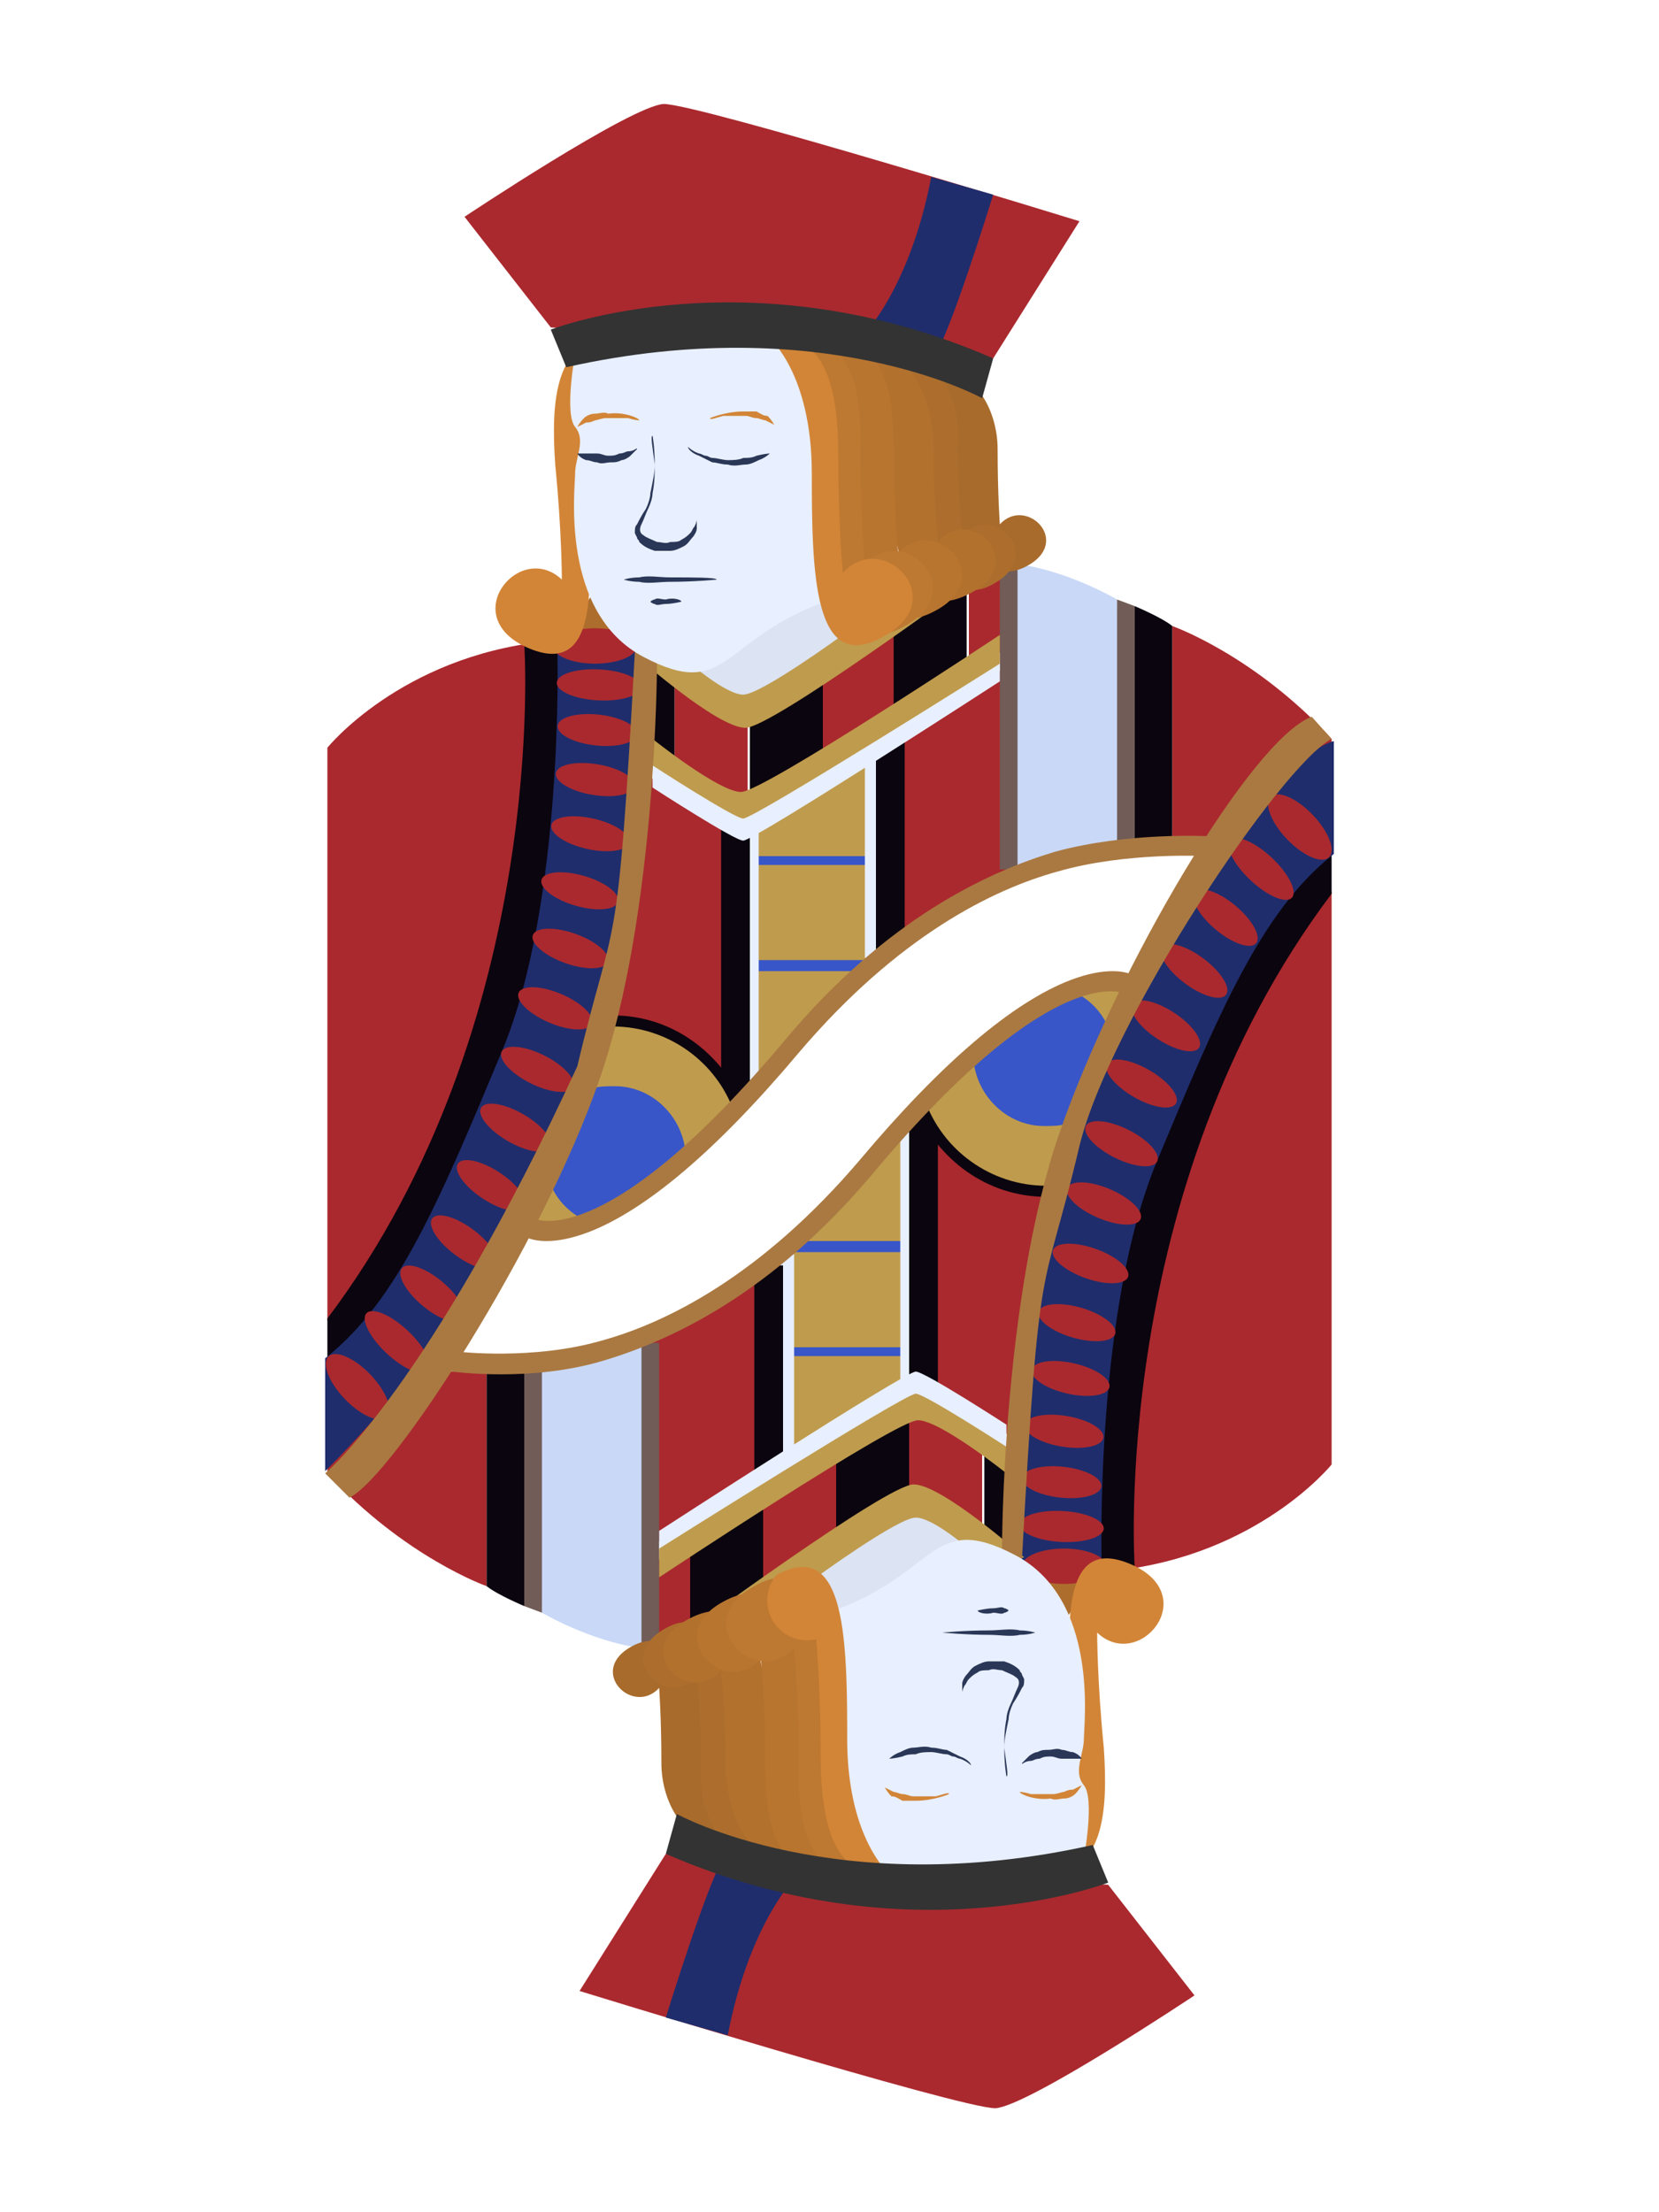 <svg viewBox="0 0 75 100"><rect fill="none" width="75" height="100"/><path fill="#AA292E" d="M22 71.7s-3.7-1.3-7.2-5.1V62H22v9.7z"/><path fill="#AA292E" d="m24.9 14.8-3.9-5s7.5-5 9-5.1c1.6 0 18.8 5.3 18.8 5.3l-3.9 6.2-20-1.4z"/><path fill="#1F2D6C" d="M44.9 8.8s-2.1 6.8-2.7 7.3c-.6.5-3.3-.8-3.3-.8s2.2-2.1 3.2-7.3l2.8.8z"/><path fill="#AA292E" d="M14.8 59.7V33.8s3.3-4.1 9.8-4.8c-.1 0 .1 26.2-9.8 30.7z"/><rect x="33.9" y="30.4" fill="#0B050F" width="3.3" height="6.1"/><rect x="27.2" y="28.3" fill="#0B050F" width="3.3" height="6.1"/><rect x="37.2" y="28" fill="#AA292E" width="3.3" height="6.1"/><rect x="30.5" y="30" fill="#AA292E" width="3.3" height="6.1"/><rect x="40.4" y="26.2" fill="#0B050F" width="3.3" height="6.1"/><rect x="43.8" y="26.1" fill="#AA292E" width="3.3" height="3.8"/><polygon fill="#AD6E2D" points="27.2 26.2 28 28.9 25.4 29"/><path fill="#0B050F" d="M23.7 29.1s1.2 17.1-8.9 30.5v1.8s5.9-2.8 9.3-14.5c3.4-11.7 1.8-17.8 1.8-17.8h-2.2z"/><path fill="#1F2D6C" d="M25.2 29.5s.3 11.3-2.5 18c-2.8 6.7-4.7 11.3-8 13.9v5.1s9.1-8.8 12.1-18.8c3-9.9 2.4-18.6 2.4-18.6l-4 .4z"/><ellipse fill="#AA292E" cx="26.9" cy="29.2" rx="1.9" ry=".8"/><ellipse transform="matrix(-.999 -.053 .053 -.999 52.4 63.36)" fill="#AA292E" cx="27" cy="31" rx="1.9" ry=".7"/><ellipse transform="rotate(-173.85 27 33)" fill="#AA292E" cx="27" cy="33" rx="1.8" ry=".7"/><ellipse transform="rotate(-170.61 26.9 35.27)" fill="#AA292E" cx="26.9" cy="35.3" rx="1.8" ry=".7"/><ellipse transform="rotate(-167.26 26.64 37.69)" fill="#AA292E" cx="26.6" cy="37.7" rx="1.8" ry=".7"/><ellipse transform="rotate(-163.86 26.26 40.24)" fill="#AA292E" cx="26.3" cy="40.2" rx="1.8" ry=".7"/><ellipse transform="rotate(-160.4 25.74 42.88)" fill="#AA292E" cx="25.7" cy="42.9" rx="1.8" ry=".7"/><ellipse transform="rotate(-156.93 25.1 45.59)" fill="#AA292E" cx="25.1" cy="45.6" rx="1.8" ry=".7"/><ellipse transform="rotate(-153.43 24.3 48.32)" fill="#AA292E" cx="24.3" cy="48.3" rx="1.8" ry=".7"/><ellipse transform="rotate(-150 23.35 51)" fill="#AA292E" cx="23.4" cy="51" rx="1.8" ry=".7"/><ellipse transform="rotate(-146.6 22.25 53.61)" fill="#AA292E" cx="22.3" cy="53.6" rx="1.8" ry=".7"/><ellipse transform="rotate(-143.24 21 56.13)" fill="#AA292E" cx="21" cy="56.1" rx="1.8" ry=".7"/><ellipse transform="rotate(-140.01 19.57 58.5)" fill="#AA292E" cx="19.6" cy="58.5" rx="1.8" ry=".7"/><ellipse transform="rotate(-136.86 17.97 60.69)" fill="#AA292E" cx="18" cy="60.7" rx="1.9" ry=".7"/><ellipse transform="rotate(-133.86 16.2 62.65)" fill="#AA292E" cx="16.2" cy="62.6" rx="1.9" ry=".8"/><rect x="34.1" y="38.2" fill="#3856C8" width="5.3" height="5.9"/><polygon fill="#BF9B4D" points="39.1 43.9 34.1 43.9 34.1 49.2"/><rect x="34" y="39.1" fill="#BF9B4D" width="5.3" height="4.3"/><polygon fill="#BF9B4D" points="39.3 38.7 34.1 38.7 34.1 37.3 39.3 34.1"/><path fill="#AA292E" d="m33.1 49.7.2-12.3-4.3-2.5s-.9 10.2-1.9 12c-1.1 1.9 6 2.8 6 2.8z"/><polygon fill="#E8EFFF" points="33 49.7 34.3 49.1 34.3 36.5 33 36.5"/><polygon fill="#0B050F" points="32.6 50.2 33.9 49.5 33.9 36.9 32.6 36.9"/><path fill="#0B050F" d="M24.1 54.5c.4-1.1 1.2-2.1 1.7-3.2.9-1.7 1.5-3.5 1.8-5.4h.1c2.7 0 4.9 1.7 5.9 4-.2.2-.4.5-.6.7-.4.4-1 .7-1.4 1-1.1.9-2 2-3.2 2.7-.9.5-2 .9-3 1.2-.4.2-.9.3-1.3.4-.1 0-.3 0-.4-.1.1-.4.3-.9.4-1.3z"/><path fill="#BF9B4D" d="M24.1 54.5c.4-1.1 1.2-2.1 1.7-3.2.8-1.6 1.4-3.2 1.7-4.9h.2c2.5 0 4.7 1.6 5.5 3.9-.1.1-.2.2-.3.2-.4.4-1 .7-1.4 1-1.1.9-2 2-3.2 2.7-.9.5-2 .9-3 1.2-.4.2-.9.3-1.3.4-.1 0-.3 0-.4-.1.2-.3.4-.8.5-1.2z"/><path fill="#3856C8" d="M25.9 51.3c.4-.7.7-1.4.9-2.1.3-.1.6-.1 1-.1 1.7 0 3.1 1.4 3.2 3.1-.8.8-1.6 1.6-2.6 2.2-.6.3-1.2.6-1.9.8-.8-.4-1.4-1-1.7-1.9.3-.8.7-1.4 1.1-2z"/><polygon fill="#AA292E" points="45.6 39.7 40.4 42.7 40.2 33.1 45.6 30.1"/><rect x="39.1" y="33.5" fill="#E8EFFF" width="1.3" height="9.8"/><path fill="#C9D8F7" d="M50.5 27.1s-2.2-1.3-4.5-1.6l-.3 14s3.5-1.3 5.1-1.2l-.3-11.2z"/><polygon fill="#715C57" points="50.5 27.1 51.3 27.4 51.3 38.2 50.5 38.2"/><path fill="#0B050F" d="M51.3 27.4s1.2.5 1.7.9V38h-1.7V27.4z"/><path fill="#AA292E" d="M53 28.3s3.7 1.3 7.2 5.1V38H53v-9.7z"/><rect x="39.6" y="33.1" fill="#0B050F" width="1.3" height="9.8"/><rect x="45.2" y="25.6" fill="#715C57" width=".8" height="13.7"/><path fill="#AA7941" d="M24.7 56.1c.5 0 1.1-.1 1.9-.4 2.6-1 5.8-3.7 9.5-8.1 4.5-5.3 8.8-7.4 11.7-8.2 3.1-.9 6.7-.7 6.7-.7l.2-.9c-.1 0-3.7-.2-7 .7-3 .9-7.6 3-12.2 8.5-8.3 9.9-11.5 8.1-11.5 8l-.5.7c0 .1.4.4 1.2.4z"/><path fill="#E8EFFF" d="M45.2 29.5s-10.7 7-11.7 7-4-2.1-4-2.1v1.2s3.7 2.4 4.1 2.4c.5 0 11.6-7.2 11.6-7.2v-1.3z"/><path fill="#BF9B4D" d="M44 26.2s-9.1 6.7-10.3 6.7c-1.3 0-5-3.3-5-3.3L44 26.2z"/><path fill="#BF9B4D" d="M45.2 28.7s-10.7 7.1-11.7 7.1-4-2.4-4-2.4v1.2s3.7 2.4 4.1 2.4c.5 0 11.6-7 11.6-7v-1.3z"/><path fill="#AA7941" d="M29.7 30s0 11.3-2.6 18.8-9.3 17.9-11.3 18.9l-1.1-1.1s4.7-3.9 11.4-18.4c1.7-7.2 1.8-4.1 2.6-18.7.9-14.6 1 .5 1 .5z"/><path fill="#DCE3F2" d="M38.1 28.7s-3.7 2.7-4.5 2.7c-.8 0-2.5-1.5-2.5-1.5s5.1-3.4 6.5-2.9c1.4.4.5 1.7.5 1.7z"/><path fill="#D28537" d="M27.7 15.3S26 17 26.4 21.6c.4 4.5.8 9.1-2.5 7.7-3.3-1.4-.4-4.9 1.5-3.1 0 0 0-2.2-.3-5.2-.2-2.9 0-5.7 2.6-5.7z"/><path fill="#E8EFFF" d="M26 16s-.5 2.7 0 3.3c.5.6 0 1.4 0 2.1 0 .7-.7 6.3 3.1 8.3 3.8 2 3.5-.8 8.2-2.5 0 0 .7-10.9-2.5-11.8 0-.1-6.3-.6-8.8.6z"/><path fill="#A86B2C" d="M41.6 16.7s1.2 1 1.2 4 1.5 6 3.6 4.9c2.1-1.1 0-3.2-1.2-1.9 0 0-.1-1.4-.1-3.4 0-1.8-1.1-4-3.5-3.6z"/><path fill="#AD6E2D" d="M40.4 16.1s1.4 1.2 1.4 4.6.8 7 3.1 5.7c2.4-1.3 0-3.7-1.4-2.2 0 0-.2-1.7-.2-3.9.2-2.2-.9-4.5-2.9-4.2z"/><path fill="#B3712E" d="M38.9 15.7s1.4 2.4 1.4 6.1c0 3.7 1 6.4 3.6 5 2.6-1.4 0-4-1.5-2.3 0 0-.2-1.8-.2-4.2 0-2.4-1.2-4.8-3.3-4.6z"/><path fill="#B87530" d="M37.6 15.5s1 1.6 1 5.7.8 8 3.7 6.4c2.8-1.5 0-4.4-1.7-2.6 0 0-.2-2-.2-4.7 0-2.5-.4-5-2.8-4.8z"/><path fill="#BD7831" d="M36 15.3s1.8 1.5 1.8 5.9.1 8.8 3.1 7.1c3-1.6 0-4.7-1.8-2.8 0 0-.2-2.1-.2-5 .1-2.8-.4-5.4-2.9-5.2z"/><path fill="#D28537" d="M34.8 15.3s1.9 1.6 1.9 6.1c0 4.6.1 9.1 3.2 7.4 3.2-1.7 0-4.9-1.8-2.9 0 0-.2-2.2-.2-5.2s-.5-5.7-3.1-5.4z"/><path fill="#333333" d="M44.4 18s-7.2-4-18.8-1.4l-.7-1.7s9-3.5 20 1.3l-.5 1.8z"/><g><path fill="#D28537" d="M28.9 19s-.2 0-.5-.1h-1c-.2 0-.4.1-.5.1-.2.1-.3.1-.4.1l-.4.2s.1-.2.3-.4c.1-.1.3-.2.5-.2s.4-.1.6 0c.7-.1 1.4.2 1.4.3z"/></g><g><path fill="#D28537" d="M32.1 18.9s.7-.3 1.5-.3h.6c.2.1.3.2.5.2.2.2.3.4.3.4l-.4-.2c-.1 0-.3-.1-.4-.1-.2 0-.3-.1-.5-.1h-1c-.4.1-.6.2-.6.1z"/></g><g><path fill="#2A3757" d="M31.1 20.2s.2.2.5.3c.1 0 .2.1.3.1.1 0 .2.1.3.1.2 0 .5.1.7.1.2 0 .5 0 .7-.1.2 0 .4 0 .6-.1.4-.1.6-.1.6-.1s-.2.2-.5.3c-.2.1-.4.2-.6.2-.2 0-.5.1-.8 0-.3 0-.5-.1-.7-.1l-.6-.3c-.3-.1-.5-.3-.5-.4z"/></g><g><path fill="#2A3757" d="m28.8 20.3-.3.3c-.1.1-.3.2-.4.2-.2.1-.3.1-.5.1s-.4.1-.6 0c-.2 0-.3-.1-.5-.1-.3-.1-.4-.3-.4-.3h.9c.2 0 .3.1.5.1s.3 0 .5-.1c.2 0 .3-.1.4-.1.3 0 .4-.2.4-.1z"/></g><g><path fill="#2A3757" d="M29.5 19.7s.1.5.1 1.3c0 .4 0 .8-.1 1.3 0 .2-.1.5-.2.7-.1.2-.2.5-.3.7-.1.2-.1.4.1.5.1.1.4.2.6.3.2 0 .4.1.6 0 .2 0 .4 0 .5-.1.2-.1.3-.2.4-.3.1-.1.1-.2.2-.3.1-.2.1-.3.1-.3v.4c0 .1-.1.3-.2.4-.1.1-.2.3-.4.4-.2.1-.4.2-.6.2h-.7c-.3-.1-.5-.2-.7-.4 0-.1-.1-.1-.1-.2l-.1-.2c0-.2 0-.3.1-.4.1-.2.2-.4.4-.7.1-.2.2-.5.2-.7.1-.5.2-.9.2-1.3-.1-.8-.2-1.3-.1-1.3z"/></g><g><path fill="#2A3757" d="M32.4 26.2s-1 .1-2.1.1c-.5 0-1 .1-1.4 0-.4 0-.7-.1-.7-.1s.3-.1.7-.1c.4-.1.9 0 1.4 0 1 0 2.1 0 2.1.1z"/></g><g><path fill="#2A3757" d="M30.8 27.2s-.4.1-.7.1c-.2 0-.4.1-.5 0-.1 0-.2-.1-.2-.1s.1-.1.2-.1c.1-.1.3 0 .5 0 .3-.1.7 0 .7.1z"/></g><path fill="#AA292E" d="m50.1 85.2 3.9 5s-7.5 5-9 5.1c-1.6 0-18.8-5.3-18.8-5.3l3.9-6.2 20 1.4z"/><path fill="#1F2D6C" d="M30.1 91.2s2.1-6.8 2.7-7.3c.6-.5 3.3.8 3.3.8s-2.2 2.1-3.2 7.3l-2.8-.8z"/><path fill="#AA292E" d="M60.2 40.3v25.9s-3.3 4.1-9.8 4.8c.1 0-.1-26.2 9.8-30.7z"/><rect x="37.8" y="63.4" fill="#0B050F" width="3.3" height="6.1"/><rect x="44.5" y="65.6" fill="#0B050F" width="3.3" height="6.1"/><rect x="34.5" y="65.9" fill="#AA292E" width="3.3" height="6.1"/><rect x="41.1" y="63.9" fill="#AA292E" width="3.3" height="6.1"/><rect x="31.2" y="67.7" fill="#0B050F" width="3.3" height="6.1"/><rect x="27.9" y="70.1" fill="#AA292E" width="3.3" height="3.8"/><polygon fill="#AD6E2D" points="47.8 73.8 47 71.1 49.6 71"/><path fill="#0B050F" d="M51.3 70.9s-1.2-17.1 8.9-30.5v-1.8s-5.9 2.8-9.3 14.5c-3.4 11.7-1.8 17.8-1.8 17.8h2.2z"/><path fill="#1F2D6C" d="M49.8 70.5s-.3-11.3 2.5-18c2.8-6.7 4.7-11.3 8-13.9v-5.1s-5 1-12.1 18.8c-3 9.9-2.4 18.6-2.4 18.6l4-.4z"/><ellipse fill="#AA292E" cx="48.1" cy="70.8" rx="1.9" ry=".8"/><ellipse transform="rotate(3.02 47.97 69) scale(1)" fill="#AA292E" cx="48" cy="69" rx="1.9" ry=".7"/><ellipse transform="rotate(6.15 48 67)" fill="#AA292E" cx="48" cy="67" rx="1.8" ry=".7"/><ellipse transform="rotate(9.39 48.11 64.74)" fill="#AA292E" cx="48.1" cy="64.7" rx="1.8" ry=".7"/><ellipse transform="rotate(12.74 48.35 62.3)" fill="#AA292E" cx="48.4" cy="62.3" rx="1.8" ry=".7"/><ellipse transform="rotate(16.14 48.73 59.75)" fill="#AA292E" cx="48.7" cy="59.8" rx="1.8" ry=".7"/><ellipse transform="rotate(19.6 49.26 57.11)" fill="#AA292E" cx="49.3" cy="57.1" rx="1.8" ry=".7"/><ellipse transform="rotate(23.07 49.9 54.42)" fill="#AA292E" cx="49.9" cy="54.4" rx="1.8" ry=".7"/><ellipse transform="rotate(26.54 50.7 51.7)" fill="#AA292E" cx="50.7" cy="51.7" rx="1.8" ry=".7"/><ellipse transform="rotate(30 51.64 49)" fill="#AA292E" cx="51.6" cy="49" rx="1.8" ry=".7"/><ellipse transform="rotate(33.4 52.75 46.39)" fill="#AA292E" cx="52.7" cy="46.4" rx="1.8" ry=".7"/><ellipse transform="rotate(36.76 54.01 43.87)" fill="#AA292E" cx="54" cy="43.9" rx="1.8" ry=".7"/><ellipse transform="rotate(39.99 55.43 41.5)" fill="#AA292E" cx="55.4" cy="41.5" rx="1.8" ry=".7"/><ellipse transform="rotate(43.12 57.03 39.31)" fill="#AA292E" cx="57" cy="39.3" rx="1.9" ry=".7"/><ellipse transform="rotate(46.14 58.8 37.35)" fill="#AA292E" cx="58.8" cy="37.4" rx="1.9" ry=".8"/><rect x="35.6" y="55.9" fill="#3856C8" width="5.3" height="5.9"/><polygon fill="#BF9B4D" points="35.9 56.1 40.9 56.1 40.9 50.8"/><rect x="35.7" y="56.6" fill="#BF9B4D" width="5.3" height="4.3"/><polygon fill="#BF9B4D" points="35.7 61.3 40.9 61.3 40.9 62.7 35.7 65.9"/><path fill="#AA292E" d="m41.9 50.3-.2 12.3 4.3 2.5s.9-10.2 1.9-12c1.1-1.9-6-2.8-6-2.8z"/><polygon fill="#E8EFFF" points="42 50.3 40.7 50.9 40.7 63.5 42 63.5"/><polygon fill="#0B050F" points="42.4 49.8 41.1 50.5 41.1 63.1 42.4 63.1"/><path fill="#0B050F" d="M50.9 45.5c-.4 1.1-1.2 2.1-1.7 3.2-.9 1.7-1.5 3.5-1.8 5.4h-.1c-2.7 0-4.9-1.7-5.9-4 .2-.2.4-.5.6-.7.4-.4 1-.7 1.4-1 1.1-.9 2-2 3.2-2.7.9-.5 2-.9 3-1.2.4-.2.9-.3 1.3-.4.1 0 .3 0 .4.1-.1.4-.3.9-.4 1.3z"/><path fill="#BF9B4D" d="M50.9 45.5c-.4 1.1-1.2 2.1-1.7 3.2-.8 1.6-1.4 3.2-1.7 4.9h-.2c-2.5 0-4.7-1.6-5.5-3.9.1-.1.2-.2.3-.2.4-.4 1-.7 1.4-1 1.1-.9 2-2 3.2-2.7.9-.5 2-.9 3-1.2.4-.2.9-.3 1.3-.4.1 0 .3 0 .4.1-.2.3-.4.8-.5 1.2z"/><path fill="#3856C8" d="M49.1 48.7c-.4.7-.7 1.4-.9 2.1-.3.1-.6.1-1 .1-1.7 0-3.1-1.4-3.2-3.1.8-.8 1.6-1.6 2.6-2.2.6-.3 1.2-.6 1.9-.8.8.4 1.4 1 1.7 1.9-.3.8-.7 1.4-1.1 2z"/><polygon fill="#AA292E" points="29.4 60.3 34.6 57.3 34.8 66.9 29.4 69.9"/><rect x="34.6" y="56.7" fill="#E8EFFF" width="1.3" height="9.8"/><path fill="#C9D8F7" d="M24.5 72.9s2.2 1.3 4.5 1.6l.3-14s-3.5 1.3-5.1 1.2l.3 11.2z"/><polygon fill="#715C57" points="24.5 72.9 23.7 72.6 23.7 61.8 24.5 61.8"/><path fill="#0B050F" d="M23.7 72.6s-1.2-.5-1.7-.9V62h1.7v10.6z"/><rect x="34.1" y="57.2" fill="#0B050F" width="1.3" height="9.8"/><rect x="29" y="60.7" fill="#715C57" width=".8" height="13.7"/><path fill="#AA7941" d="M50.3 43.9c-.5 0-1.1.1-1.9.4-2.6 1-5.8 3.7-9.5 8.1-4.5 5.3-8.8 7.4-11.7 8.2-3.1.9-6.5.5-6.5.5l-.3.9c.1 0 3.6.5 6.9-.5 3-.9 7.6-3 12.2-8.5 8.3-9.9 11.5-8.1 11.5-8l.5-.7c0-.1-.4-.4-1.2-.4z"/><path fill="#E8EFFF" d="M29.8 70.5s10.7-7 11.7-7 4 2.1 4 2.1v-1.2S41.8 62 41.4 62c-.5 0-11.6 7.2-11.6 7.2v1.3z"/><path fill="#BF9B4D" d="M31 73.8s9.1-6.7 10.3-6.7c1.3 0 5 3.3 5 3.3L31 73.8z"/><path fill="#BF9B4D" d="M29.8 71.3s10.7-7.1 11.7-7.1 4 2.4 4 2.4v-1.2S41.8 63 41.4 63c-.5 0-11.6 7-11.6 7v1.3z"/><path fill="#AA7941" d="M45.3 70s0-11.3 2.6-18.8 8.7-17.8 11.4-18.8l.9 1c-2.3 1.2-10 12.7-11.4 18.4-1.7 7.2-1.8 4.1-2.6 18.7s-.9-.5-.9-.5z"/><path fill="#DCE3F2" d="M36.9 71.3s3.7-2.7 4.5-2.7c.8 0 2.5 1.5 2.5 1.5s-5.1 3.4-6.5 2.9c-1.4-.4-.5-1.7-.5-1.7z"/><path fill="#D28537" d="M47.3 84.7s1.7-1.7 1.3-6.3c-.4-4.5-.8-9.1 2.5-7.7 3.3 1.4.4 4.9-1.5 3.1 0 0 0 2.2.3 5.2.2 2.9 0 5.7-2.6 5.7z"/><path fill="#E8EFFF" d="M49 84s.5-2.7 0-3.3c-.5-.6 0-1.4 0-2.1 0-.7.7-6.3-3.1-8.3-3.8-2-3.5.8-8.2 2.5 0 0-.7 10.9 2.5 11.8 0 .1 6.3.6 8.8-.6z"/><path fill="#A86B2C" d="M33.4 83.3s-1.2-1-1.2-4-1.5-6-3.6-4.9c-2.1 1.1 0 3.2 1.2 1.9 0 0 .1 1.4.1 3.4 0 1.8 1.1 4 3.5 3.6z"/><path fill="#AD6E2D" d="M34.6 83.9s-1.4-1.2-1.4-4.6-.8-7-3.1-5.7c-2.4 1.3 0 3.7 1.4 2.2 0 0 .2 1.7.2 3.9-.2 2.2.9 4.5 2.9 4.2z"/><path fill="#B3712E" d="M36.1 84.3s-1.4-2.4-1.4-6.1c0-3.7-1-6.4-3.6-5-2.6 1.4 0 4 1.5 2.3 0 0 .2 1.8.2 4.2 0 2.4 1.2 4.8 3.3 4.6z"/><path fill="#B87530" d="M37.4 84.5s-1-1.6-1-5.7-.8-8-3.7-6.4c-2.8 1.5 0 4.4 1.7 2.6 0 0 .2 2 .2 4.7 0 2.5.4 5.1 2.8 4.8z"/><path fill="#BD7831" d="M39 84.7s-1.8-1.5-1.8-5.9-.1-8.8-3.1-7.1c-3 1.6 0 4.7 1.8 2.8 0 0 .2 2.1.2 5-.1 2.8.4 5.4 2.9 5.2z"/><path fill="#D28537" d="M40.2 84.7s-1.9-1.6-1.9-6.1c0-4.6-.1-9.1-3.2-7.4a1.8 1.8 0 0 0 1.8 2.9s.2 2.2.2 5.2c0 2.9.5 5.7 3.1 5.4z"/><path fill="#333333" d="M30.6 82s7.2 4 18.8 1.4l.7 1.7s-9 3.5-20-1.3l.5-1.8z"/><g><path fill="#D28537" d="M46.1 81s.2 0 .5.1h1c.2 0 .4-.1.5-.1.2-.1.3-.1.4-.1l.4-.2s-.1.2-.3.4c-.1.1-.3.2-.5.2s-.4.1-.6 0c-.7.1-1.4-.2-1.4-.3z"/></g><g><path fill="#D28537" d="M42.9 81.1s-.7.3-1.5.3h-.6c-.2-.1-.3-.2-.5-.2-.2-.2-.3-.4-.3-.4l.4.2c.1 0 .3.1.4.1.2 0 .3.1.5.1h1c.4-.1.6-.2.6-.1z"/></g><g><path fill="#2A3757" d="M43.9 79.8s-.2-.2-.5-.3c-.1 0-.2-.1-.3-.1-.1 0-.2-.1-.3-.1-.2 0-.5-.1-.7-.1-.2 0-.5 0-.7.1-.2 0-.4 0-.6.1-.4.1-.6.1-.6.1s.2-.2.5-.3c.2-.1.4-.2.6-.2.2 0 .5-.1.8 0 .3 0 .5.1.7.1l.6.3c.3.1.5.3.5.4z"/></g><g><path fill="#2A3757" d="m46.2 79.7.3-.3c.1-.1.3-.2.4-.2.2-.1.3-.1.5-.1s.4-.1.6 0c.2 0 .3.1.5.1.3.1.4.3.4.3H48c-.2 0-.3-.1-.5-.1s-.3 0-.5.1c-.2 0-.3.1-.4.1-.3 0-.4.2-.4.1z"/></g><g><path fill="#2A3757" d="M45.5 80.3s-.1-.5-.1-1.3c0-.4 0-.8.1-1.3 0-.2.1-.5.2-.7.1-.2.2-.5.3-.7.1-.2.1-.4-.1-.5-.1-.1-.4-.2-.6-.3-.2 0-.4-.1-.6 0-.2 0-.4 0-.5.1-.2.1-.3.2-.4.3-.1.1-.1.2-.2.3-.1.2-.1.3-.1.3v-.4c0-.1.1-.3.2-.4.1-.1.2-.3.4-.4.2-.1.4-.2.6-.2h.7c.3.1.5.2.7.4 0 .1.1.1.1.2l.1.2c0 .2 0 .3-.1.4-.1.2-.2.4-.4.7-.1.2-.2.5-.2.7-.1.5-.2.9-.2 1.3.1.8.2 1.3.1 1.3z"/></g><g><path fill="#2A3757" d="M42.6 73.8s1-.1 2.1-.1c.5 0 1-.1 1.4 0 .4 0 .7.1.7.1s-.3.1-.7.1c-.4.1-.9 0-1.4 0-1 0-2.1-.1-2.1-.1z"/></g><g><path fill="#2A3757" d="M44.2 72.8s.4-.1.7-.1c.2 0 .4-.1.5 0 .1 0 .2.1.2.1s-.1.1-.2.1c-.1.1-.3 0-.5 0-.3.1-.7 0-.7-.1z"/></g></svg>